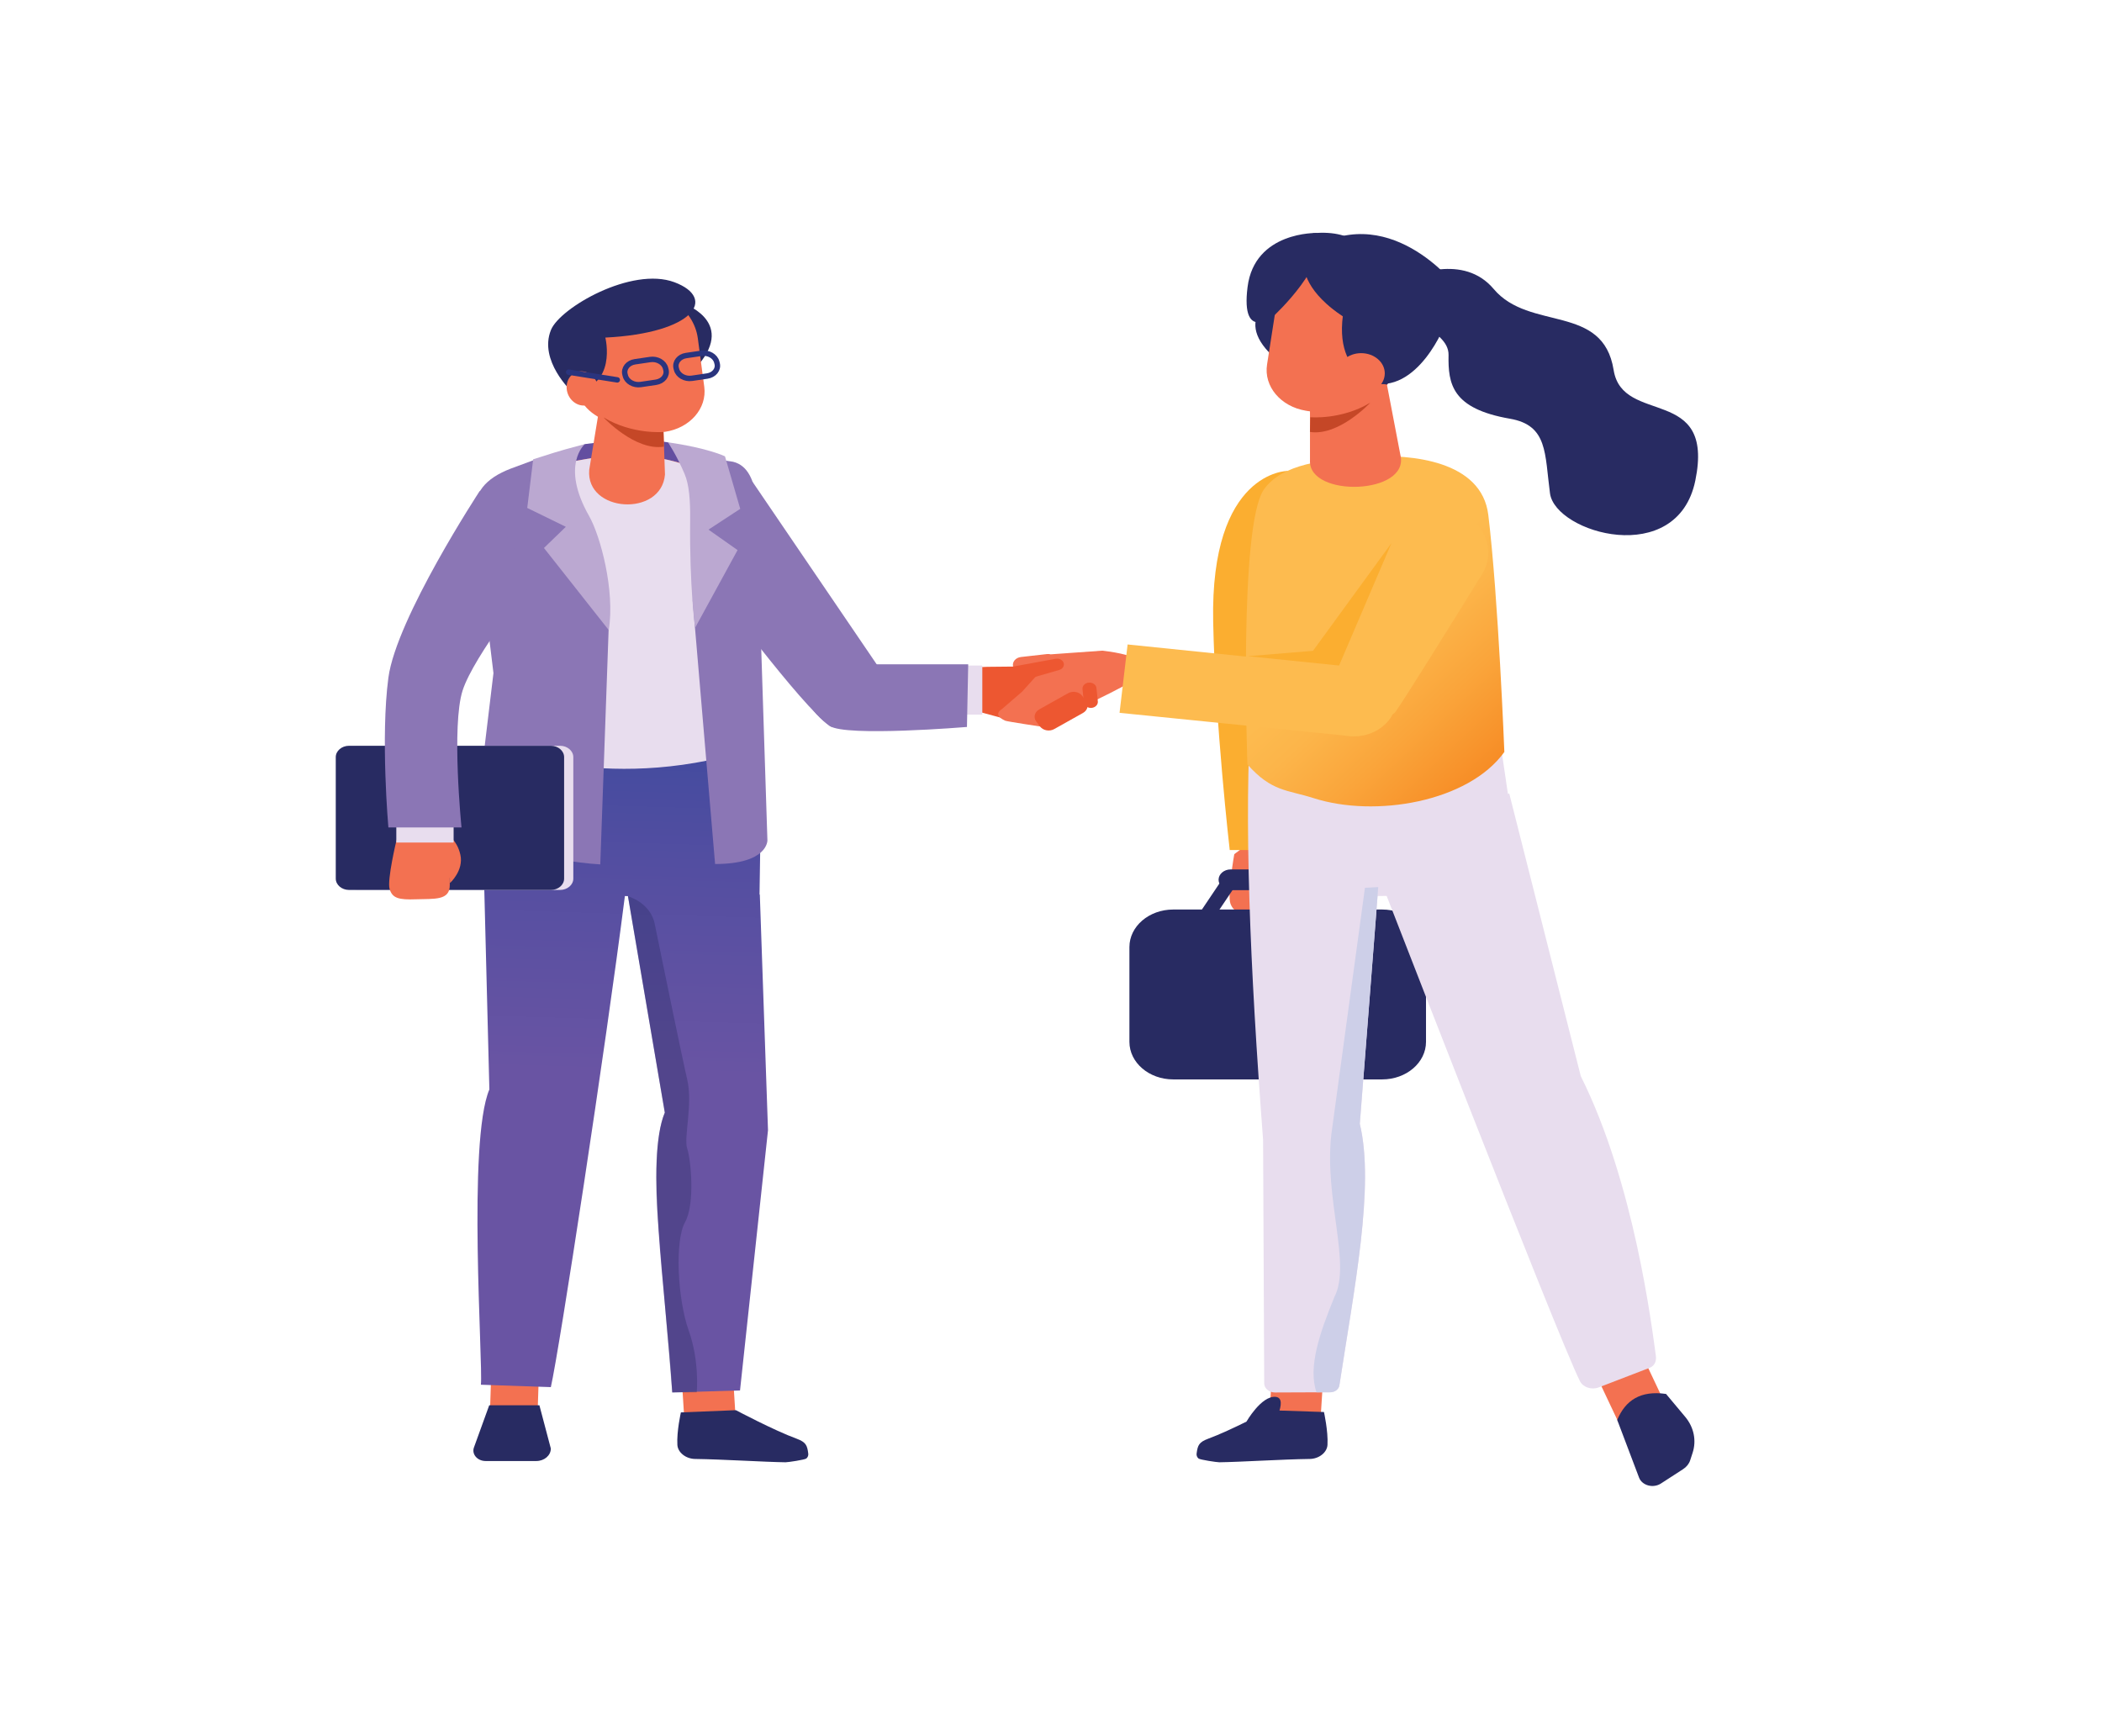 <svg width="253" height="209" viewBox="0 0 253 209" fill="none" xmlns="http://www.w3.org/2000/svg">
<path fill-rule="evenodd" clip-rule="evenodd" d="M148.559 102.825C148.559 102.825 147.699 107.721 148.101 108.785C148.508 109.844 149.232 110.038 151.379 109.857C153.525 109.677 155.44 109.844 155.294 107.958C155.153 106.072 155.304 107.717 155.304 107.717C155.304 107.717 156.878 106.145 156.335 104.263C155.792 102.381 154.646 102.205 154.078 100.568C153.51 98.932 148.559 102.825 148.559 102.825Z" fill="#F37151"/>
<path fill-rule="evenodd" clip-rule="evenodd" d="M166.358 129.939H141.215C138.3 129.939 135.938 127.915 135.938 125.417V114.009C135.938 111.511 138.3 109.487 141.215 109.487H166.358C169.273 109.487 171.636 111.511 171.636 114.009V125.417C171.636 127.915 169.273 129.939 166.358 129.939Z" fill="#282B62"/>
<path fill-rule="evenodd" clip-rule="evenodd" d="M158.406 107.157H148.127C147.322 107.157 146.669 106.593 146.669 105.908C146.669 105.219 147.327 104.659 148.127 104.659H158.406C159.21 104.659 159.864 105.224 159.864 105.908C159.869 106.593 159.21 107.157 158.406 107.157Z" fill="#282B62"/>
<path fill-rule="evenodd" clip-rule="evenodd" d="M143.327 113.053C142.889 112.838 142.738 112.355 142.99 111.981L146.87 106.205C147.122 105.831 147.685 105.702 148.122 105.917C148.559 106.132 148.71 106.615 148.459 106.989L144.578 112.764C144.327 113.139 143.764 113.268 143.327 113.053Z" fill="#282B62"/>
<path fill-rule="evenodd" clip-rule="evenodd" d="M154.942 56.693C154.942 56.693 145.653 56.693 146.02 74.845C146.267 87.123 148.011 102.325 148.011 102.325H152.736L155.691 71.727L154.942 56.693Z" fill="#FBAE30"/>
<path fill-rule="evenodd" clip-rule="evenodd" d="M197.417 162.638L191.687 164.624L194.853 171.329L200.583 169.344L197.417 162.638Z" fill="#F37151"/>
<path fill-rule="evenodd" clip-rule="evenodd" d="M153.194 163.861L159.366 164.15L158.909 171.372L152.741 171.083L153.194 163.861Z" fill="#F37151"/>
<path fill-rule="evenodd" clip-rule="evenodd" d="M144.025 174.981C143.994 175.205 144.08 175.416 144.251 175.571C144.422 175.726 146.493 176.032 146.759 176.027C149.328 175.993 154.259 175.674 157.661 175.627C158.189 175.618 158.717 175.433 159.114 175.114C159.516 174.796 159.753 174.369 159.778 173.934C159.873 172.302 159.355 169.977 159.355 169.977L152.73 169.757C152.73 169.757 148.136 172.199 145.422 173.189C144.291 173.611 144.155 173.995 144.025 174.981Z" fill="#282B62"/>
<path fill-rule="evenodd" clip-rule="evenodd" d="M199.301 163.202C198.814 159.727 196.718 142.445 190.264 129.543L181.658 95.529L181.502 95.564C181.482 95.422 181.452 95.28 181.432 95.138C181.06 92.601 179.934 84.992 179.934 84.992C173.219 88.04 161.356 88.432 150.609 85.198C149.679 98.213 150.454 116.477 152.027 137.204L152.163 166.583C152.208 167.173 152.776 167.63 153.464 167.625L160.114 167.599C160.698 167.595 161.185 167.208 161.225 166.708C162.99 155.154 165.483 142.772 163.673 135.287L165.81 107.863L166.9 107.851C169.414 114.315 173.083 123.737 176.782 133.156C182.754 148.354 188.796 163.538 190.163 166.256C190.54 167.009 191.565 167.35 192.44 167.009L198.552 164.654C199.191 164.408 199.382 163.805 199.301 163.202Z" fill="#E8DDEE"/>
<path fill-rule="evenodd" clip-rule="evenodd" d="M164.287 106.873L160.241 136.558C159.366 144.353 162.664 152.148 160.608 156.135C158.864 160.412 157.401 164.568 158.457 167.608L160.105 167.604C160.688 167.599 161.176 167.212 161.216 166.712C162.98 155.158 165.474 142.777 163.664 135.292L165.886 106.787L164.287 106.873Z" fill="#CDCFE8"/>
<path fill-rule="evenodd" clip-rule="evenodd" d="M194.652 170.933C194.652 170.933 196.291 175.265 197.281 177.879C197.452 178.327 197.859 178.672 198.382 178.814C198.905 178.956 199.473 178.87 199.91 178.585C200.85 177.978 201.921 177.285 202.584 176.854C202.996 176.587 203.298 176.208 203.434 175.782C203.519 175.523 203.62 175.213 203.725 174.89C204.208 173.405 203.881 171.807 202.83 170.554C201.745 169.257 200.528 167.802 200.528 167.802C197.472 167.358 195.633 168.56 194.652 170.933Z" fill="#282B62"/>
<path fill-rule="evenodd" clip-rule="evenodd" d="M150.017 171.148C150.017 171.148 151.811 168.004 153.525 168.151C155.244 168.297 152.907 172.186 152.907 172.186L150.017 171.148Z" fill="#282B62"/>
<path d="M115.77 80.388L118.837 80.272L121.938 80.241L126.919 79.901L127.02 79.16L124.32 80.754L126.894 83.165L128.94 82.584C128.94 82.584 131.212 84.169 130.981 84.135C130.749 84.096 122.652 86.99 122.652 86.99C122.652 86.99 116.831 85.405 116.595 85.37C116.363 85.332 114.308 84.604 114.308 84.604L115.77 80.388Z" fill="#ED5731"/>
<path d="M132.684 78.325L126.457 78.769C126.321 78.73 126.175 78.717 126.034 78.734L122.883 79.091C122.234 79.165 121.802 79.694 121.938 80.241L124.868 81.215L123.034 83.252L120.571 85.379C120.571 85.379 119.364 86.025 120.998 86.761C121.199 86.852 125.537 87.507 125.537 87.507C125.537 87.507 132.946 83.738 133.152 83.661C133.363 83.583 135.58 82.403 135.58 82.403C135.58 82.403 141.782 79.41 132.684 78.325Z" fill="#F37151"/>
<path d="M130.352 85.823L126.889 87.765C126.321 88.084 125.557 87.946 125.185 87.459L124.728 86.856C124.356 86.37 124.517 85.715 125.085 85.396L128.548 83.454C129.116 83.135 129.88 83.273 130.252 83.76L130.709 84.363C131.081 84.849 130.92 85.504 130.352 85.823Z" fill="#ED5731"/>
<path d="M121.938 80.241L127.07 79.302C127.502 79.225 127.929 79.458 128.03 79.828C128.125 80.177 127.894 80.534 127.497 80.646L121.621 82.343L121.938 80.241Z" fill="#ED5731"/>
<path d="M131.373 85.215C130.911 85.25 130.498 84.957 130.458 84.561L130.292 82.954C130.252 82.558 130.594 82.205 131.056 82.171C131.519 82.136 131.931 82.429 131.971 82.825L132.137 84.432C132.177 84.828 131.83 85.181 131.373 85.215Z" fill="#ED5731"/>
<path fill-rule="evenodd" clip-rule="evenodd" d="M70.397 53.459C74.413 52.959 76.68 52.667 80.4 53.248C82.496 54.299 84.838 57.133 85.667 59.626L79.319 63.097L64.817 56.573L70.397 53.459Z" fill="#634EA0"/>
<path fill-rule="evenodd" clip-rule="evenodd" d="M59.132 165.084L64.862 165.274L64.631 172.5L58.9 172.311L59.132 165.084Z" fill="#F37151"/>
<path fill-rule="evenodd" clip-rule="evenodd" d="M88.115 163.866L81.942 164.15L82.4 171.372L88.567 171.083L88.115 163.866Z" fill="#F37151"/>
<path fill-rule="evenodd" clip-rule="evenodd" d="M97.283 174.981C97.314 175.205 97.228 175.416 97.057 175.571C96.886 175.726 94.815 176.032 94.549 176.027C91.981 175.993 87.049 175.674 83.647 175.627C83.119 175.618 82.591 175.433 82.194 175.114C81.792 174.796 81.555 174.369 81.53 173.934C81.435 172.302 81.953 170.024 81.953 170.024L88.578 169.757C88.578 169.757 93.172 172.199 95.886 173.189C97.017 173.611 97.158 173.995 97.283 174.981Z" fill="#282B62"/>
<path fill-rule="evenodd" clip-rule="evenodd" d="M82.018 36.444C82.018 36.444 88.623 38.524 84.048 43.941C79.469 49.355 82.018 36.444 82.018 36.444Z" fill="#282B62"/>
<path fill-rule="evenodd" clip-rule="evenodd" d="M83.993 40.737C83.752 38.916 82.646 37.258 80.932 36.155C79.218 35.053 77.052 34.609 74.941 34.919C70.859 35.522 68.029 38.752 68.497 42.279C68.768 44.308 69.371 45.053 69.593 46.982C70.105 51.461 78.665 52.184 80.038 51.982C83.038 51.538 85.109 49.17 84.768 46.577C84.531 44.79 84.255 42.706 83.993 40.737Z" fill="#F37151"/>
<path fill-rule="evenodd" clip-rule="evenodd" d="M88.396 57.077C84.224 56.904 81.721 55.052 76.177 54.82C71.13 54.609 66.385 56.474 62.514 56.314C60.7 56.241 58.674 62.063 58.91 63.597C60.423 73.514 60.645 90.616 60.645 90.616C68.375 99.552 75.779 102.084 82.897 98.759C85.848 97.381 88.743 94.996 91.593 91.645C91.593 91.645 90.08 57.145 88.396 57.077Z" fill="#F37151"/>
<path fill-rule="evenodd" clip-rule="evenodd" d="M87.185 56.822C83.013 56.65 81.721 55.052 76.177 54.82C71.13 54.609 66.385 56.474 62.514 56.314C60.7 56.241 58.674 62.063 58.91 63.597C60.423 73.514 60.645 90.616 60.645 90.616C68.375 99.552 75.779 102.084 82.897 98.759C85.848 97.381 88.743 94.996 91.593 91.645C91.593 91.645 88.869 56.891 87.185 56.822Z" fill="#E8DDEE"/>
<path fill-rule="evenodd" clip-rule="evenodd" d="M70.919 56.564L72.376 47.658L79.755 48.881L80.037 57.124C79.61 62.275 70.492 61.715 70.919 56.564Z" fill="#F37151"/>
<path fill-rule="evenodd" clip-rule="evenodd" d="M72.86 40.638C72.86 40.638 74.368 46.655 68.813 47.137C68.813 47.137 64.812 43.416 66.315 39.717C67.401 37.042 76.037 32.056 81.169 33.972C86.306 35.893 83.612 40.096 72.86 40.638Z" fill="#282B62"/>
<path fill-rule="evenodd" clip-rule="evenodd" d="M69.728 44.712C70.758 44.575 71.768 45.376 71.974 46.504C72.18 47.632 71.512 48.666 70.481 48.804C69.451 48.941 68.441 48.14 68.235 47.012C68.028 45.884 68.697 44.85 69.728 44.712Z" fill="#F37151"/>
<path fill-rule="evenodd" clip-rule="evenodd" d="M91.453 107.683H91.418L91.689 89.78C73.895 95.878 59.891 90.009 59.891 90.009C58.65 94.195 58.072 98.505 58.182 102.825L58.901 131.145C56.237 137.424 58.157 164.184 57.881 166.691L66.3 166.984C67.325 162.479 72.885 126.196 75.212 107.868L75.579 107.872L80.017 133.935C77.645 139.551 80.093 154.943 80.912 167.621L89.07 167.38L92.438 136.054L91.453 107.683Z" fill="url(#paint0_linearI)"/>
<path fill-rule="evenodd" clip-rule="evenodd" d="M90.583 58.011L105.703 80.241C105.703 80.241 101.677 88.661 99.862 87.382C96.414 84.948 85.697 70.418 85.697 70.418L90.583 58.011Z" fill="#8B76B5"/>
<path fill-rule="evenodd" clip-rule="evenodd" d="M154.203 35.238C154.203 35.238 147.925 37.964 153.213 42.886C158.496 47.809 154.203 35.238 154.203 35.238Z" fill="#282B62"/>
<path fill-rule="evenodd" clip-rule="evenodd" d="M153.425 37.977C153.711 36.134 154.872 34.471 156.637 33.386C158.401 32.301 160.608 31.883 162.739 32.236C166.866 32.917 169.65 36.237 169.092 39.807C168.771 41.861 168.318 42.645 168.012 44.592C167.806 45.91 165.066 48.102 163.81 48.877C162.553 49.652 162.99 50.401 161.467 50.152C160.055 49.919 158.557 49.669 157.17 49.441C154.139 48.941 152.093 46.504 152.505 43.881C152.786 42.072 153.113 39.962 153.425 37.977Z" fill="#F37151"/>
<path fill-rule="evenodd" clip-rule="evenodd" d="M152.138 58.907C154.314 55.853 159.25 55.281 164.79 54.966C169.831 54.678 178.341 55.436 179.135 61.99C180.342 71.938 181.066 90.521 181.066 90.521C176.733 96.55 165.513 98.458 158.094 96.076C154.948 95.064 153.063 95.327 150.142 92.02C150.147 92.02 149.057 63.235 152.138 58.907Z" fill="url(#paint1_linearI)"/>
<path fill-rule="evenodd" clip-rule="evenodd" d="M166.675 44.949L157.672 46.801V55.41C157.436 59.958 169.756 59.574 168.55 54.751L166.675 44.949Z" fill="#F37151"/>
<path fill-rule="evenodd" clip-rule="evenodd" d="M164.684 40.875C163.674 40.647 162.578 41.362 162.241 42.469C161.905 43.575 162.447 44.656 163.463 44.885C164.473 45.113 165.569 44.398 165.906 43.291C166.242 42.184 165.7 41.103 164.684 40.875Z" fill="#F37151"/>
<path fill-rule="evenodd" clip-rule="evenodd" d="M58.885 169.163L57.046 174.24C56.749 175.054 57.458 175.877 58.453 175.877H64.545C65.515 175.877 66.299 175.205 66.299 174.374L64.922 169.163H58.885Z" fill="#282B62"/>
<path fill-rule="evenodd" clip-rule="evenodd" d="M92.367 101.154C92.367 101.154 92.458 104.009 86.069 104.009L83.375 72.322L84.194 58.588L86.607 55.345L88.231 55.586C91.905 56.465 91.096 63.338 91.237 66.129L92.367 101.154Z" fill="#8B76B5"/>
<path fill-rule="evenodd" clip-rule="evenodd" d="M58.152 100.654C60.348 101.606 65.742 103.656 72.251 104.056L73.266 75.496L68.024 55.535L64.239 55.388L61.489 56.405C58.408 57.589 56.96 59.325 57.101 62.141L59.393 81.029L57.212 99.164C57.136 99.784 57.508 100.374 58.152 100.654Z" fill="#8B76B5"/>
<path fill-rule="evenodd" clip-rule="evenodd" d="M70.397 53.459C70.397 53.459 67.411 55.991 70.909 62.124C72.251 64.475 74.041 71.077 73.272 75.853L65.471 65.965L68.105 63.416L63.46 61.146L64.174 55.289C66.39 54.613 66.461 54.493 70.397 53.459Z" fill="#BBA8D1"/>
<path fill-rule="evenodd" clip-rule="evenodd" d="M82.4 57.055C82.948 58.355 83.094 60.203 83.069 62.649C82.978 70.552 83.657 75.586 83.657 75.586L88.774 66.219L85.275 63.756L89.095 61.254L87.261 54.932C87.261 54.932 85.245 53.937 80.399 53.248C80.394 53.248 81.43 54.76 82.4 57.055Z" fill="#BBA8D1"/>
<path fill-rule="evenodd" clip-rule="evenodd" d="M67.411 107.131H43.113C42.238 107.131 41.52 106.516 41.52 105.766V91.141C41.52 90.392 42.238 89.776 43.113 89.776H67.411C68.286 89.776 69.005 90.392 69.005 91.141V105.766C69.005 106.52 68.286 107.131 67.411 107.131Z" fill="#E8DDEE"/>
<path fill-rule="evenodd" clip-rule="evenodd" d="M66.305 107.131H42.007C41.132 107.131 40.413 106.516 40.413 105.766V91.141C40.413 90.392 41.132 89.776 42.007 89.776H66.305C67.179 89.776 67.898 90.392 67.898 91.141V105.766C67.898 106.52 67.184 107.131 66.305 107.131Z" fill="#282B62"/>
<path d="M118.233 80.117H115.911V86.025H118.233V80.117Z" fill="#E8DDEE"/>
<path fill-rule="evenodd" clip-rule="evenodd" d="M101.466 79.966H116.535L116.384 87.511C116.384 87.511 101.752 88.725 99.867 87.386C98.123 86.146 93.459 81.727 101.466 79.966Z" fill="#8B76B5"/>
<path fill-rule="evenodd" clip-rule="evenodd" d="M47.732 101.107C47.732 101.107 46.561 105.956 46.898 107.032C47.234 108.113 47.948 108.337 50.1 108.255C52.256 108.178 54.156 108.432 54.136 106.541C54.116 104.651 54.161 106.3 54.161 106.3C54.161 106.3 55.83 104.802 55.413 102.902C54.995 101.003 53.855 100.771 53.397 99.108C52.935 97.45 47.732 101.107 47.732 101.107Z" fill="#F37151"/>
<path d="M54.598 101.424V99.434H47.701V101.424H54.598Z" fill="#E8DDEE"/>
<path fill-rule="evenodd" clip-rule="evenodd" d="M57.745 59.1C57.745 59.1 47.707 74.397 46.747 81.581C45.787 88.768 46.747 99.608 46.747 99.608H55.548C55.548 99.608 54.312 87.347 55.684 83.109C57.061 78.872 64.209 69.962 64.209 69.962L57.745 59.1Z" fill="#8B76B5"/>
<path fill-rule="evenodd" clip-rule="evenodd" d="M169.233 58.631L157.953 82.08C157.953 82.08 166.709 87.438 167.941 85.724C169.027 84.212 174.732 75.026 178.371 69.143C180.07 66.396 178.843 62.989 175.636 61.534L169.233 58.631Z" fill="#FDBB4F"/>
<path fill-rule="evenodd" clip-rule="evenodd" d="M161.819 88.54L134.751 85.81L135.721 77.58L167.222 80.81L167.896 83.213C168.781 86.365 165.518 89.229 161.819 88.54Z" fill="#FDBB4F"/>
<path fill-rule="evenodd" clip-rule="evenodd" d="M79.862 51.999C79.862 51.999 76.122 52.344 72.639 50.246C72.639 50.246 76.434 54.316 79.907 53.769L79.862 51.999Z" fill="#C54727"/>
<path fill-rule="evenodd" clip-rule="evenodd" d="M157.712 50.225C157.712 50.225 161.452 50.569 164.935 48.472C164.935 48.472 161.14 52.542 157.667 51.995L157.712 50.225Z" fill="#C54727"/>
<path fill-rule="evenodd" clip-rule="evenodd" d="M150.197 78.992L158.034 78.346L167.478 65.379L161.175 80.116L150.197 78.992Z" fill="#FBAE30"/>
<path opacity="0.34" fill-rule="evenodd" clip-rule="evenodd" d="M75.579 107.868L80.017 133.931C80.017 133.931 78.409 137.187 79.178 146.691C79.947 156.2 80.912 167.617 80.912 167.617L83.863 167.608C83.863 167.608 84.22 163.87 82.888 160.145C81.556 156.42 81.204 149.353 82.445 147.148C83.687 144.943 83.154 139.547 82.712 138.255C82.269 136.963 83.421 132.94 82.712 129.934C82.154 127.57 79.781 116.007 78.796 111.188C78.525 109.853 77.534 108.712 76.122 108.1L75.579 107.868Z" fill="#282B62"/>
<path d="M85.114 45.268L83.275 45.539C82.435 45.664 81.606 45.186 81.43 44.48L81.385 44.308C81.209 43.601 81.752 42.921 82.586 42.8L84.426 42.529C85.265 42.404 86.094 42.882 86.27 43.588L86.316 43.761C86.497 44.467 85.954 45.147 85.114 45.268Z" stroke="#2A347E" stroke-width="0.652" stroke-miterlimit="10" stroke-linecap="round" stroke-linejoin="round"/>
<path d="M78.951 46.017L77.112 46.289C76.272 46.413 75.443 45.935 75.267 45.229L75.222 45.057C75.046 44.351 75.588 43.67 76.423 43.55L78.263 43.278C79.102 43.153 79.931 43.632 80.107 44.338L80.153 44.51C80.334 45.216 79.791 45.892 78.951 46.017Z" stroke="#2A347E" stroke-width="0.652" stroke-miterlimit="10" stroke-linecap="round" stroke-linejoin="round"/>
<path d="M68.446 44.803L74.297 45.729" stroke="#2A347E" stroke-width="0.652" stroke-miterlimit="10" stroke-linecap="round" stroke-linejoin="round"/>
<path fill-rule="evenodd" clip-rule="evenodd" d="M158.496 28.047C158.496 28.047 150.997 27.827 150.157 34.562C149.313 41.298 153.339 37.999 153.339 37.999C153.339 37.999 160.21 31.647 158.496 28.047Z" fill="#282B62"/>
<path fill-rule="evenodd" clip-rule="evenodd" d="M165.811 40.035C165.811 40.035 167.64 35.367 166.625 33.304C165.162 30.324 163.212 27.59 158.029 28.076C158.029 28.076 153.088 33.485 163.463 39.196L165.811 40.035Z" fill="#282B62"/>
<path fill-rule="evenodd" clip-rule="evenodd" d="M173.978 38.843C174.074 38.911 170.636 47.658 164.845 46.03C159.054 44.402 164.744 34.23 164.744 34.23L173.978 38.843Z" fill="#282B62"/>
<path fill-rule="evenodd" clip-rule="evenodd" d="M175.22 34.398C175.22 34.398 166.961 23.658 157.099 30.402C157.099 30.402 155.958 40.643 173.581 40.281C178.522 40.182 175.22 34.398 175.22 34.398Z" fill="#282B62"/>
<path fill-rule="evenodd" clip-rule="evenodd" d="M171.062 38.821C168.303 36.728 169.675 32.775 173.339 32.422C175.546 32.206 177.979 32.645 179.788 34.794C184.096 39.911 192.933 36.508 194.22 44.544C195.3 51.28 206.429 46.289 204.051 57.852C201.875 68.428 187.203 64.178 186.559 59.385C185.916 54.587 186.313 51.198 181.744 50.406C174.757 49.196 174.284 46.233 174.35 42.736C174.375 41.095 172.741 40.092 171.062 38.821Z" fill="#282B62"/>
<path fill-rule="evenodd" clip-rule="evenodd" d="M166.971 46.289C166.971 46.289 159.703 45.897 161.95 36.25C164.196 26.603 169.756 40.182 169.756 40.182L166.971 46.289Z" fill="#282B62"/>
<path fill-rule="evenodd" clip-rule="evenodd" d="M166.674 44.949C166.674 46.297 165.398 47.387 163.829 47.387C162.256 47.387 160.984 46.293 160.984 44.949C160.984 43.606 162.261 42.512 163.829 42.512C165.398 42.512 166.674 43.601 166.674 44.949Z" fill="#F37151"/>
<defs>
<linearGradient id="paint0_linearI" x1="74.885" y1="129.111" x2="76.197" y2="84.043" gradientUnits="userSpaceOnUse">
<stop stop-color="#6954A3"/>
<stop offset="0.565" stop-color="#534EA1"/>
<stop offset="0.858" stop-color="#444B9F"/>
</linearGradient>
<linearGradient id="paint1_linearI" x1="185.247" y1="92.122" x2="165.598" y2="71.051" gradientUnits="userSpaceOnUse">
<stop stop-color="#F58220"/>
<stop offset="0.133" stop-color="#F78D26"/>
<stop offset="0.47" stop-color="#FAA53B"/>
<stop offset="0.748" stop-color="#FCB54A"/>
<stop offset="0.93" stop-color="#FDBB4F"/>
</linearGradient>
</defs>
</svg>
